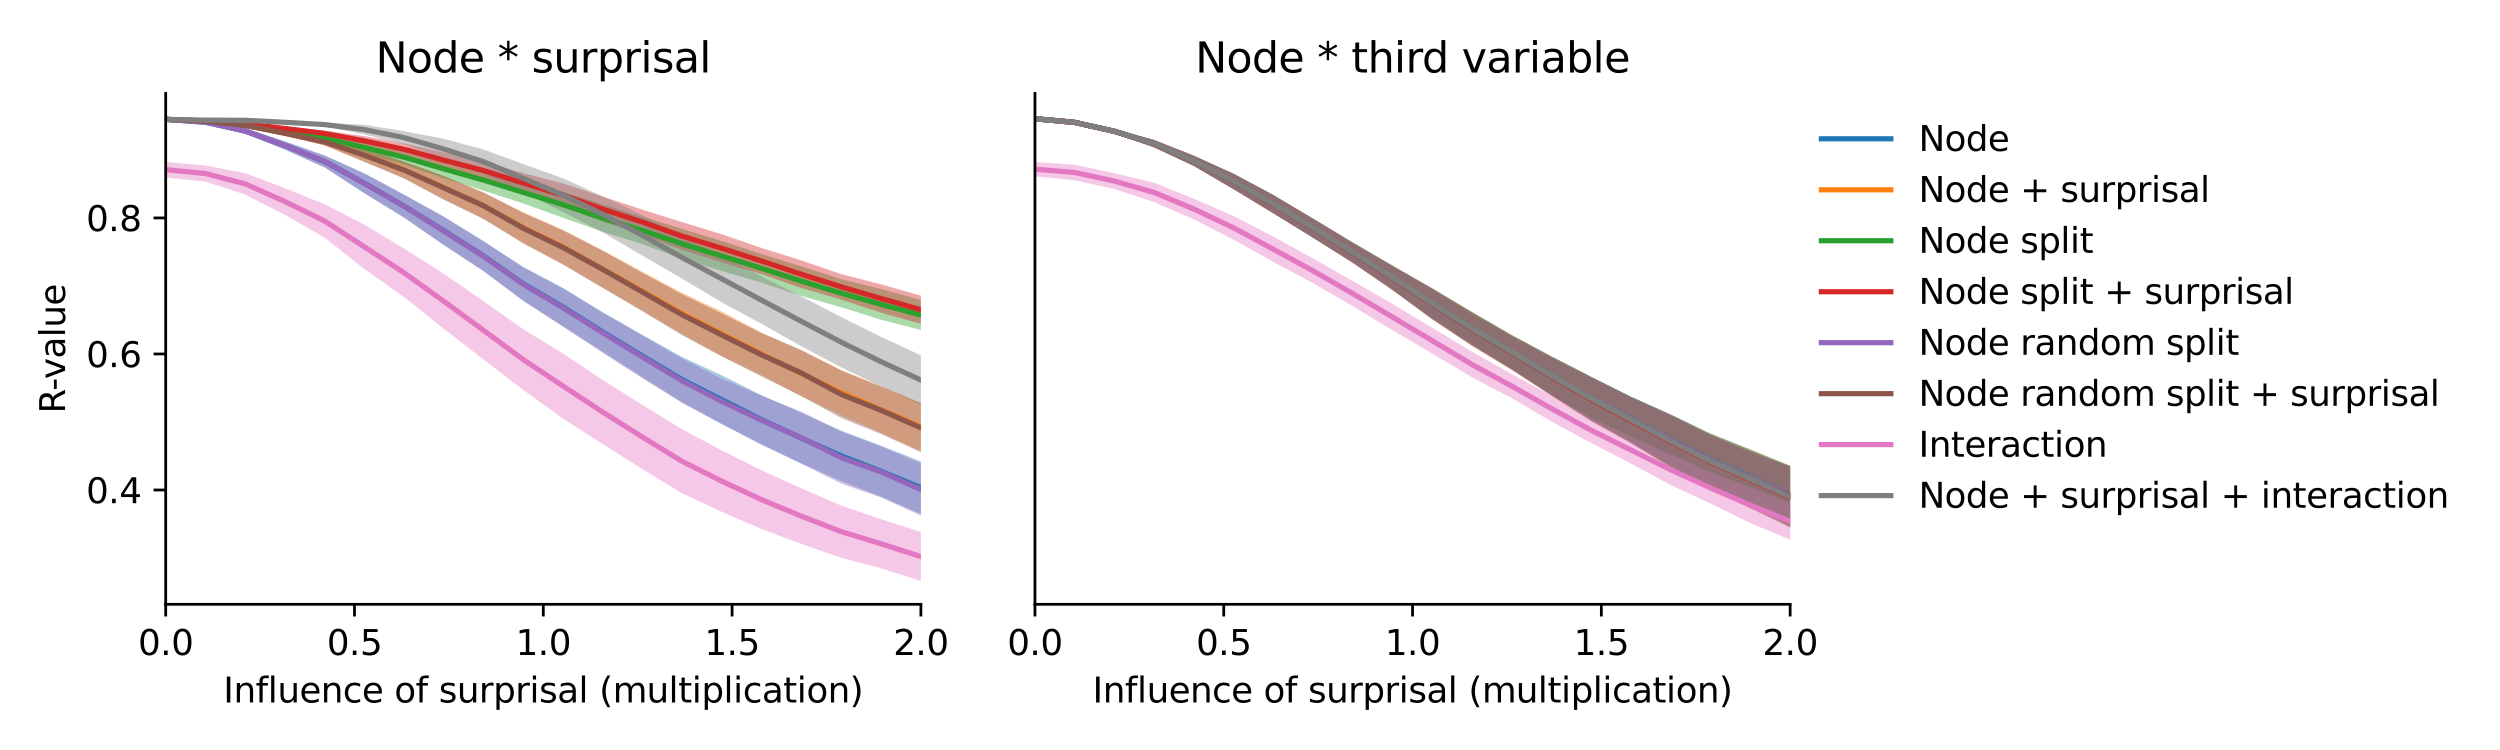 <?xml version="1.0" encoding="utf-8" standalone="no"?>
<!DOCTYPE svg PUBLIC "-//W3C//DTD SVG 1.1//EN"
  "http://www.w3.org/Graphics/SVG/1.1/DTD/svg11.dtd">
<svg xmlns:xlink="http://www.w3.org/1999/xlink" width="720pt" height="216pt" viewBox="0 0 720 216" xmlns="http://www.w3.org/2000/svg" version="1.1">
 <defs>
  <style type="text/css">*{stroke-linejoin: round; stroke-linecap: butt}</style>
 </defs>
 <g id="figure_1">
  <g id="patch_1">
   <path d="M 0 216 
L 720 216 
L 720 0 
L 0 0 
z
" style="fill: #ffffff"/>
  </g>
  <g id="axes_1">
   <g id="patch_2">
    <path d="M 47.72 174.04 
L 265.215 174.04 
L 265.215 26.88 
L 47.72 26.88 
z
" style="fill: #ffffff"/>
   </g>
   <g id="PolyCollection_1">
    <path d="M 47.72 33.71 
L 47.72 34.981 
L 59.167 35.623 
L 70.614 38.52 
L 82.061 43.065 
L 93.508 48.218 
L 104.956 55.653 
L 116.403 62.634 
L 127.85 70.499 
L 139.297 78.042 
L 150.744 86.585 
L 162.191 93.974 
L 173.638 101.343 
L 185.085 108.691 
L 196.532 115.894 
L 207.979 122.183 
L 219.427 127.955 
L 230.874 133.501 
L 242.321 138.597 
L 253.768 143.079 
L 265.215 148.033 
L 265.215 132.893 
L 265.215 132.893 
L 253.768 128.386 
L 242.321 124.045 
L 230.874 118.933 
L 219.427 113.89 
L 207.979 108.16 
L 196.532 102.863 
L 185.085 96.461 
L 173.638 89.95 
L 162.191 82.921 
L 150.744 76.909 
L 139.297 69.481 
L 127.85 62.43 
L 116.403 56.106 
L 104.956 49.921 
L 93.508 44.812 
L 82.061 40.737 
L 70.614 36.928 
L 59.167 34.787 
L 47.72 33.71 
z
" clip-path="url(#p58732f43b2)" style="fill: #1f77b4; fill-opacity: 0.4"/>
   </g>
   <g id="PolyCollection_2">
    <path d="M 47.72 33.733 
L 47.72 34.988 
L 59.167 35.27 
L 70.614 36.728 
L 82.061 39.144 
L 93.508 41.898 
L 104.956 46.586 
L 116.403 51.329 
L 127.85 57.416 
L 139.297 63.048 
L 150.744 69.984 
L 162.191 76.083 
L 173.638 82.846 
L 185.085 89.488 
L 196.532 96.281 
L 207.979 102.621 
L 219.427 108.132 
L 230.874 114.248 
L 242.321 119.692 
L 253.768 124.718 
L 265.215 129.97 
L 265.215 115.941 
L 265.215 115.941 
L 253.768 111.262 
L 242.321 106.511 
L 230.874 100.989 
L 219.427 95.844 
L 207.979 89.739 
L 196.532 84.368 
L 185.085 78.296 
L 173.638 72.116 
L 162.191 66.176 
L 150.744 61.165 
L 139.297 55.442 
L 127.85 50.707 
L 116.403 46.566 
L 104.956 42.761 
L 93.508 39.832 
L 82.061 37.58 
L 70.614 35.485 
L 59.167 34.498 
L 47.72 33.733 
z
" clip-path="url(#p58732f43b2)" style="fill: #ff7f0e; fill-opacity: 0.4"/>
   </g>
   <g id="PolyCollection_3">
    <path d="M 47.72 33.73 
L 47.72 34.998 
L 59.167 35.369 
L 70.614 36.741 
L 82.061 38.748 
L 93.508 40.91 
L 104.956 44.219 
L 116.403 47.411 
L 127.85 51.343 
L 139.297 54.91 
L 150.744 58.614 
L 162.191 62.741 
L 173.638 66.783 
L 185.085 70.326 
L 196.532 74.605 
L 207.979 78.082 
L 219.427 81.445 
L 230.874 85.256 
L 242.321 88.506 
L 253.768 92.104 
L 265.215 95.051 
L 265.215 86.397 
L 265.215 86.397 
L 253.768 83.259 
L 242.321 80.412 
L 230.874 76.744 
L 219.427 73.198 
L 207.979 69.438 
L 196.532 65.961 
L 185.085 62.475 
L 173.638 58.882 
L 162.191 55.191 
L 150.744 52.25 
L 139.297 48.849 
L 127.85 45.981 
L 116.403 43.166 
L 104.956 40.745 
L 93.508 38.77 
L 82.061 37.157 
L 70.614 35.491 
L 59.167 34.63 
L 47.72 33.73 
z
" clip-path="url(#p58732f43b2)" style="fill: #2ca02c; fill-opacity: 0.4"/>
   </g>
   <g id="PolyCollection_4">
    <path d="M 47.72 33.751 
L 47.72 35.01 
L 59.167 35.226 
L 70.614 36.198 
L 82.061 37.68 
L 93.508 39.251 
L 104.956 41.956 
L 116.403 44.744 
L 127.85 48.437 
L 139.297 51.77 
L 150.744 55.576 
L 162.191 59.648 
L 173.638 63.848 
L 185.085 67.596 
L 196.532 72.04 
L 207.979 75.608 
L 219.427 78.988 
L 230.874 82.986 
L 242.321 86.314 
L 253.768 90.063 
L 265.215 93.27 
L 265.215 85.145 
L 265.215 85.145 
L 253.768 81.901 
L 242.321 78.962 
L 230.874 75.045 
L 219.427 71.437 
L 207.979 67.506 
L 196.532 64.022 
L 185.085 60.388 
L 173.638 56.646 
L 162.191 52.823 
L 150.744 49.879 
L 139.297 46.494 
L 127.85 43.847 
L 116.403 41.286 
L 104.956 39.222 
L 93.508 37.62 
L 82.061 36.366 
L 70.614 35.089 
L 59.167 34.504 
L 47.72 33.751 
z
" clip-path="url(#p58732f43b2)" style="fill: #d62728; fill-opacity: 0.4"/>
   </g>
   <g id="PolyCollection_5">
    <path d="M 47.72 33.734 
L 47.72 34.984 
L 59.167 35.643 
L 70.614 38.523 
L 82.061 43.095 
L 93.508 48.24 
L 104.956 55.66 
L 116.403 62.727 
L 127.85 70.669 
L 139.297 78.163 
L 150.744 86.733 
L 162.191 94.148 
L 173.638 101.657 
L 185.085 109.027 
L 196.532 116.131 
L 207.979 122.187 
L 219.427 128.202 
L 230.874 133.625 
L 242.321 139.302 
L 253.768 143.285 
L 265.215 148.53 
L 265.215 133.443 
L 265.215 133.443 
L 253.768 128.602 
L 242.321 124.36 
L 230.874 118.602 
L 219.427 113.994 
L 207.979 109.111 
L 196.532 103.343 
L 185.085 96.725 
L 173.638 90.098 
L 162.191 83.199 
L 150.744 77.077 
L 139.297 69.541 
L 127.85 62.455 
L 116.403 56.073 
L 104.956 49.986 
L 93.508 44.785 
L 82.061 40.727 
L 70.614 36.946 
L 59.167 34.807 
L 47.72 33.734 
z
" clip-path="url(#p58732f43b2)" style="fill: #9467bd; fill-opacity: 0.4"/>
   </g>
   <g id="PolyCollection_6">
    <path d="M 47.72 33.758 
L 47.72 34.992 
L 59.167 35.291 
L 70.614 36.737 
L 82.061 39.165 
L 93.508 41.898 
L 104.956 46.633 
L 116.403 51.423 
L 127.85 57.536 
L 139.297 63.112 
L 150.744 70.164 
L 162.191 76.252 
L 173.638 82.981 
L 185.085 89.711 
L 196.532 96.612 
L 207.979 102.724 
L 219.427 108.495 
L 230.874 114.103 
L 242.321 120.444 
L 253.768 125.011 
L 265.215 130.242 
L 265.215 116.182 
L 265.215 116.182 
L 253.768 111.374 
L 242.321 106.783 
L 230.874 100.843 
L 219.427 95.982 
L 207.979 90.344 
L 196.532 84.805 
L 185.085 78.637 
L 173.638 72.26 
L 162.191 66.398 
L 150.744 61.344 
L 139.297 55.473 
L 127.85 50.695 
L 116.403 46.56 
L 104.956 42.807 
L 93.508 39.846 
L 82.061 37.59 
L 70.614 35.503 
L 59.167 34.516 
L 47.72 33.758 
z
" clip-path="url(#p58732f43b2)" style="fill: #8c564b; fill-opacity: 0.4"/>
   </g>
   <g id="PolyCollection_7">
    <path d="M 47.72 46.617 
L 47.72 51.127 
L 59.167 52.305 
L 70.614 56.057 
L 82.061 61.895 
L 93.508 68.476 
L 104.956 77.48 
L 116.403 85.572 
L 127.85 94.721 
L 139.297 103.587 
L 150.744 112.33 
L 162.191 120.591 
L 173.638 127.925 
L 185.085 135.168 
L 196.532 142.154 
L 207.979 147.459 
L 219.427 152.409 
L 230.874 156.705 
L 242.321 160.648 
L 253.768 163.687 
L 265.215 167.351 
L 265.215 153.231 
L 265.215 153.231 
L 253.768 149.554 
L 242.321 145.621 
L 230.874 140.675 
L 219.427 135.508 
L 207.979 129.794 
L 196.532 123.67 
L 185.085 116.666 
L 173.638 109.485 
L 162.191 101.834 
L 150.744 94.862 
L 139.297 86.764 
L 127.85 78.877 
L 116.403 71.614 
L 104.956 64.727 
L 93.508 58.856 
L 82.061 54.191 
L 70.614 49.879 
L 59.167 47.669 
L 47.72 46.617 
z
" clip-path="url(#p58732f43b2)" style="fill: #e377c2; fill-opacity: 0.4"/>
   </g>
   <g id="PolyCollection_8">
    <path d="M 47.72 33.746 
L 47.72 35.001 
L 59.167 34.925 
L 70.614 35.094 
L 82.061 35.638 
L 93.508 36.464 
L 104.956 38.723 
L 116.403 41.513 
L 127.85 45.912 
L 139.297 50.096 
L 150.744 55.496 
L 162.191 61.068 
L 173.638 66.937 
L 185.085 73.663 
L 196.532 80.317 
L 207.979 87.135 
L 219.427 93.331 
L 230.874 99.776 
L 242.321 105.811 
L 253.768 111.371 
L 265.215 116.59 
L 265.215 102.341 
L 265.215 102.341 
L 253.768 97.015 
L 242.321 91.353 
L 230.874 85.41 
L 219.427 79.696 
L 207.979 73.596 
L 196.532 68.157 
L 185.085 61.973 
L 173.638 56.591 
L 162.191 51.367 
L 150.744 47.27 
L 139.297 43.078 
L 127.85 39.97 
L 116.403 37.796 
L 104.956 35.96 
L 93.508 35.303 
L 82.061 34.806 
L 70.614 34.201 
L 59.167 34.257 
L 47.72 33.746 
z
" clip-path="url(#p58732f43b2)" style="fill: #7f7f7f; fill-opacity: 0.4"/>
   </g>
   <g id="matplotlib.axis_1">
    <g id="xtick_1">
     <g id="line2d_1">
      <defs>
       <path id="mcaa517bdec" d="M 0 0 
L 0 3.5 
" style="stroke: #000000; stroke-width: 0.8"/>
      </defs>
      <g>
       <use xlink:href="#mcaa517bdec" x="47.72" y="174.04" style="stroke: #000000; stroke-width: 0.8"/>
      </g>
     </g>
     <g id="text_1">
      <!-- 0.0 -->
      <g transform="translate(39.768 188.638)scale(0.1 -0.1)">
       <defs>
        <path id="DejaVuSans-30" d="M 2034 4250 
Q 1547 4250 1301 3770 
Q 1056 3291 1056 2328 
Q 1056 1369 1301 889 
Q 1547 409 2034 409 
Q 2525 409 2770 889 
Q 3016 1369 3016 2328 
Q 3016 3291 2770 3770 
Q 2525 4250 2034 4250 
z
M 2034 4750 
Q 2819 4750 3233 4129 
Q 3647 3509 3647 2328 
Q 3647 1150 3233 529 
Q 2819 -91 2034 -91 
Q 1250 -91 836 529 
Q 422 1150 422 2328 
Q 422 3509 836 4129 
Q 1250 4750 2034 4750 
z
" transform="scale(0.016)"/>
        <path id="DejaVuSans-2e" d="M 684 794 
L 1344 794 
L 1344 0 
L 684 0 
L 684 794 
z
" transform="scale(0.016)"/>
       </defs>
       <use xlink:href="#DejaVuSans-30"/>
       <use xlink:href="#DejaVuSans-2e" x="63.623"/>
       <use xlink:href="#DejaVuSans-30" x="95.41"/>
      </g>
     </g>
    </g>
    <g id="xtick_2">
     <g id="line2d_2">
      <g>
       <use xlink:href="#mcaa517bdec" x="102.094" y="174.04" style="stroke: #000000; stroke-width: 0.8"/>
      </g>
     </g>
     <g id="text_2">
      <!-- 0.5 -->
      <g transform="translate(94.142 188.638)scale(0.1 -0.1)">
       <defs>
        <path id="DejaVuSans-35" d="M 691 4666 
L 3169 4666 
L 3169 4134 
L 1269 4134 
L 1269 2991 
Q 1406 3038 1543 3061 
Q 1681 3084 1819 3084 
Q 2600 3084 3056 2656 
Q 3513 2228 3513 1497 
Q 3513 744 3044 326 
Q 2575 -91 1722 -91 
Q 1428 -91 1123 -41 
Q 819 9 494 109 
L 494 744 
Q 775 591 1075 516 
Q 1375 441 1709 441 
Q 2250 441 2565 725 
Q 2881 1009 2881 1497 
Q 2881 1984 2565 2268 
Q 2250 2553 1709 2553 
Q 1456 2553 1204 2497 
Q 953 2441 691 2322 
L 691 4666 
z
" transform="scale(0.016)"/>
       </defs>
       <use xlink:href="#DejaVuSans-30"/>
       <use xlink:href="#DejaVuSans-2e" x="63.623"/>
       <use xlink:href="#DejaVuSans-35" x="95.41"/>
      </g>
     </g>
    </g>
    <g id="xtick_3">
     <g id="line2d_3">
      <g>
       <use xlink:href="#mcaa517bdec" x="156.468" y="174.04" style="stroke: #000000; stroke-width: 0.8"/>
      </g>
     </g>
     <g id="text_3">
      <!-- 1.0 -->
      <g transform="translate(148.516 188.638)scale(0.1 -0.1)">
       <defs>
        <path id="DejaVuSans-31" d="M 794 531 
L 1825 531 
L 1825 4091 
L 703 3866 
L 703 4441 
L 1819 4666 
L 2450 4666 
L 2450 531 
L 3481 531 
L 3481 0 
L 794 0 
L 794 531 
z
" transform="scale(0.016)"/>
       </defs>
       <use xlink:href="#DejaVuSans-31"/>
       <use xlink:href="#DejaVuSans-2e" x="63.623"/>
       <use xlink:href="#DejaVuSans-30" x="95.41"/>
      </g>
     </g>
    </g>
    <g id="xtick_4">
     <g id="line2d_4">
      <g>
       <use xlink:href="#mcaa517bdec" x="210.841" y="174.04" style="stroke: #000000; stroke-width: 0.8"/>
      </g>
     </g>
     <g id="text_4">
      <!-- 1.5 -->
      <g transform="translate(202.89 188.638)scale(0.1 -0.1)">
       <use xlink:href="#DejaVuSans-31"/>
       <use xlink:href="#DejaVuSans-2e" x="63.623"/>
       <use xlink:href="#DejaVuSans-35" x="95.41"/>
      </g>
     </g>
    </g>
    <g id="xtick_5">
     <g id="line2d_5">
      <g>
       <use xlink:href="#mcaa517bdec" x="265.215" y="174.04" style="stroke: #000000; stroke-width: 0.8"/>
      </g>
     </g>
     <g id="text_5">
      <!-- 2.0 -->
      <g transform="translate(257.263 188.638)scale(0.1 -0.1)">
       <defs>
        <path id="DejaVuSans-32" d="M 1228 531 
L 3431 531 
L 3431 0 
L 469 0 
L 469 531 
Q 828 903 1448 1529 
Q 2069 2156 2228 2338 
Q 2531 2678 2651 2914 
Q 2772 3150 2772 3378 
Q 2772 3750 2511 3984 
Q 2250 4219 1831 4219 
Q 1534 4219 1204 4116 
Q 875 4013 500 3803 
L 500 4441 
Q 881 4594 1212 4672 
Q 1544 4750 1819 4750 
Q 2544 4750 2975 4387 
Q 3406 4025 3406 3419 
Q 3406 3131 3298 2873 
Q 3191 2616 2906 2266 
Q 2828 2175 2409 1742 
Q 1991 1309 1228 531 
z
" transform="scale(0.016)"/>
       </defs>
       <use xlink:href="#DejaVuSans-32"/>
       <use xlink:href="#DejaVuSans-2e" x="63.623"/>
       <use xlink:href="#DejaVuSans-30" x="95.41"/>
      </g>
     </g>
    </g>
    <g id="text_6">
     <!-- Influence of surprisal (multiplication) -->
     <g transform="translate(64.321 202.317)scale(0.1 -0.1)">
      <defs>
       <path id="DejaVuSans-49" d="M 628 4666 
L 1259 4666 
L 1259 0 
L 628 0 
L 628 4666 
z
" transform="scale(0.016)"/>
       <path id="DejaVuSans-6e" d="M 3513 2113 
L 3513 0 
L 2938 0 
L 2938 2094 
Q 2938 2591 2744 2837 
Q 2550 3084 2163 3084 
Q 1697 3084 1428 2787 
Q 1159 2491 1159 1978 
L 1159 0 
L 581 0 
L 581 3500 
L 1159 3500 
L 1159 2956 
Q 1366 3272 1645 3428 
Q 1925 3584 2291 3584 
Q 2894 3584 3203 3211 
Q 3513 2838 3513 2113 
z
" transform="scale(0.016)"/>
       <path id="DejaVuSans-66" d="M 2375 4863 
L 2375 4384 
L 1825 4384 
Q 1516 4384 1395 4259 
Q 1275 4134 1275 3809 
L 1275 3500 
L 2222 3500 
L 2222 3053 
L 1275 3053 
L 1275 0 
L 697 0 
L 697 3053 
L 147 3053 
L 147 3500 
L 697 3500 
L 697 3744 
Q 697 4328 969 4595 
Q 1241 4863 1831 4863 
L 2375 4863 
z
" transform="scale(0.016)"/>
       <path id="DejaVuSans-6c" d="M 603 4863 
L 1178 4863 
L 1178 0 
L 603 0 
L 603 4863 
z
" transform="scale(0.016)"/>
       <path id="DejaVuSans-75" d="M 544 1381 
L 544 3500 
L 1119 3500 
L 1119 1403 
Q 1119 906 1312 657 
Q 1506 409 1894 409 
Q 2359 409 2629 706 
Q 2900 1003 2900 1516 
L 2900 3500 
L 3475 3500 
L 3475 0 
L 2900 0 
L 2900 538 
Q 2691 219 2414 64 
Q 2138 -91 1772 -91 
Q 1169 -91 856 284 
Q 544 659 544 1381 
z
M 1991 3584 
L 1991 3584 
z
" transform="scale(0.016)"/>
       <path id="DejaVuSans-65" d="M 3597 1894 
L 3597 1613 
L 953 1613 
Q 991 1019 1311 708 
Q 1631 397 2203 397 
Q 2534 397 2845 478 
Q 3156 559 3463 722 
L 3463 178 
Q 3153 47 2828 -22 
Q 2503 -91 2169 -91 
Q 1331 -91 842 396 
Q 353 884 353 1716 
Q 353 2575 817 3079 
Q 1281 3584 2069 3584 
Q 2775 3584 3186 3129 
Q 3597 2675 3597 1894 
z
M 3022 2063 
Q 3016 2534 2758 2815 
Q 2500 3097 2075 3097 
Q 1594 3097 1305 2825 
Q 1016 2553 972 2059 
L 3022 2063 
z
" transform="scale(0.016)"/>
       <path id="DejaVuSans-63" d="M 3122 3366 
L 3122 2828 
Q 2878 2963 2633 3030 
Q 2388 3097 2138 3097 
Q 1578 3097 1268 2742 
Q 959 2388 959 1747 
Q 959 1106 1268 751 
Q 1578 397 2138 397 
Q 2388 397 2633 464 
Q 2878 531 3122 666 
L 3122 134 
Q 2881 22 2623 -34 
Q 2366 -91 2075 -91 
Q 1284 -91 818 406 
Q 353 903 353 1747 
Q 353 2603 823 3093 
Q 1294 3584 2113 3584 
Q 2378 3584 2631 3529 
Q 2884 3475 3122 3366 
z
" transform="scale(0.016)"/>
       <path id="DejaVuSans-20" transform="scale(0.016)"/>
       <path id="DejaVuSans-6f" d="M 1959 3097 
Q 1497 3097 1228 2736 
Q 959 2375 959 1747 
Q 959 1119 1226 758 
Q 1494 397 1959 397 
Q 2419 397 2687 759 
Q 2956 1122 2956 1747 
Q 2956 2369 2687 2733 
Q 2419 3097 1959 3097 
z
M 1959 3584 
Q 2709 3584 3137 3096 
Q 3566 2609 3566 1747 
Q 3566 888 3137 398 
Q 2709 -91 1959 -91 
Q 1206 -91 779 398 
Q 353 888 353 1747 
Q 353 2609 779 3096 
Q 1206 3584 1959 3584 
z
" transform="scale(0.016)"/>
       <path id="DejaVuSans-73" d="M 2834 3397 
L 2834 2853 
Q 2591 2978 2328 3040 
Q 2066 3103 1784 3103 
Q 1356 3103 1142 2972 
Q 928 2841 928 2578 
Q 928 2378 1081 2264 
Q 1234 2150 1697 2047 
L 1894 2003 
Q 2506 1872 2764 1633 
Q 3022 1394 3022 966 
Q 3022 478 2636 193 
Q 2250 -91 1575 -91 
Q 1294 -91 989 -36 
Q 684 19 347 128 
L 347 722 
Q 666 556 975 473 
Q 1284 391 1588 391 
Q 1994 391 2212 530 
Q 2431 669 2431 922 
Q 2431 1156 2273 1281 
Q 2116 1406 1581 1522 
L 1381 1569 
Q 847 1681 609 1914 
Q 372 2147 372 2553 
Q 372 3047 722 3315 
Q 1072 3584 1716 3584 
Q 2034 3584 2315 3537 
Q 2597 3491 2834 3397 
z
" transform="scale(0.016)"/>
       <path id="DejaVuSans-72" d="M 2631 2963 
Q 2534 3019 2420 3045 
Q 2306 3072 2169 3072 
Q 1681 3072 1420 2755 
Q 1159 2438 1159 1844 
L 1159 0 
L 581 0 
L 581 3500 
L 1159 3500 
L 1159 2956 
Q 1341 3275 1631 3429 
Q 1922 3584 2338 3584 
Q 2397 3584 2469 3576 
Q 2541 3569 2628 3553 
L 2631 2963 
z
" transform="scale(0.016)"/>
       <path id="DejaVuSans-70" d="M 1159 525 
L 1159 -1331 
L 581 -1331 
L 581 3500 
L 1159 3500 
L 1159 2969 
Q 1341 3281 1617 3432 
Q 1894 3584 2278 3584 
Q 2916 3584 3314 3078 
Q 3713 2572 3713 1747 
Q 3713 922 3314 415 
Q 2916 -91 2278 -91 
Q 1894 -91 1617 61 
Q 1341 213 1159 525 
z
M 3116 1747 
Q 3116 2381 2855 2742 
Q 2594 3103 2138 3103 
Q 1681 3103 1420 2742 
Q 1159 2381 1159 1747 
Q 1159 1113 1420 752 
Q 1681 391 2138 391 
Q 2594 391 2855 752 
Q 3116 1113 3116 1747 
z
" transform="scale(0.016)"/>
       <path id="DejaVuSans-69" d="M 603 3500 
L 1178 3500 
L 1178 0 
L 603 0 
L 603 3500 
z
M 603 4863 
L 1178 4863 
L 1178 4134 
L 603 4134 
L 603 4863 
z
" transform="scale(0.016)"/>
       <path id="DejaVuSans-61" d="M 2194 1759 
Q 1497 1759 1228 1600 
Q 959 1441 959 1056 
Q 959 750 1161 570 
Q 1363 391 1709 391 
Q 2188 391 2477 730 
Q 2766 1069 2766 1631 
L 2766 1759 
L 2194 1759 
z
M 3341 1997 
L 3341 0 
L 2766 0 
L 2766 531 
Q 2569 213 2275 61 
Q 1981 -91 1556 -91 
Q 1019 -91 701 211 
Q 384 513 384 1019 
Q 384 1609 779 1909 
Q 1175 2209 1959 2209 
L 2766 2209 
L 2766 2266 
Q 2766 2663 2505 2880 
Q 2244 3097 1772 3097 
Q 1472 3097 1187 3025 
Q 903 2953 641 2809 
L 641 3341 
Q 956 3463 1253 3523 
Q 1550 3584 1831 3584 
Q 2591 3584 2966 3190 
Q 3341 2797 3341 1997 
z
" transform="scale(0.016)"/>
       <path id="DejaVuSans-28" d="M 1984 4856 
Q 1566 4138 1362 3434 
Q 1159 2731 1159 2009 
Q 1159 1288 1364 580 
Q 1569 -128 1984 -844 
L 1484 -844 
Q 1016 -109 783 600 
Q 550 1309 550 2009 
Q 550 2706 781 3412 
Q 1013 4119 1484 4856 
L 1984 4856 
z
" transform="scale(0.016)"/>
       <path id="DejaVuSans-6d" d="M 3328 2828 
Q 3544 3216 3844 3400 
Q 4144 3584 4550 3584 
Q 5097 3584 5394 3201 
Q 5691 2819 5691 2113 
L 5691 0 
L 5113 0 
L 5113 2094 
Q 5113 2597 4934 2840 
Q 4756 3084 4391 3084 
Q 3944 3084 3684 2787 
Q 3425 2491 3425 1978 
L 3425 0 
L 2847 0 
L 2847 2094 
Q 2847 2600 2669 2842 
Q 2491 3084 2119 3084 
Q 1678 3084 1418 2786 
Q 1159 2488 1159 1978 
L 1159 0 
L 581 0 
L 581 3500 
L 1159 3500 
L 1159 2956 
Q 1356 3278 1631 3431 
Q 1906 3584 2284 3584 
Q 2666 3584 2933 3390 
Q 3200 3197 3328 2828 
z
" transform="scale(0.016)"/>
       <path id="DejaVuSans-74" d="M 1172 4494 
L 1172 3500 
L 2356 3500 
L 2356 3053 
L 1172 3053 
L 1172 1153 
Q 1172 725 1289 603 
Q 1406 481 1766 481 
L 2356 481 
L 2356 0 
L 1766 0 
Q 1100 0 847 248 
Q 594 497 594 1153 
L 594 3053 
L 172 3053 
L 172 3500 
L 594 3500 
L 594 4494 
L 1172 4494 
z
" transform="scale(0.016)"/>
       <path id="DejaVuSans-29" d="M 513 4856 
L 1013 4856 
Q 1481 4119 1714 3412 
Q 1947 2706 1947 2009 
Q 1947 1309 1714 600 
Q 1481 -109 1013 -844 
L 513 -844 
Q 928 -128 1133 580 
Q 1338 1288 1338 2009 
Q 1338 2731 1133 3434 
Q 928 4138 513 4856 
z
" transform="scale(0.016)"/>
      </defs>
      <use xlink:href="#DejaVuSans-49"/>
      <use xlink:href="#DejaVuSans-6e" x="29.492"/>
      <use xlink:href="#DejaVuSans-66" x="92.871"/>
      <use xlink:href="#DejaVuSans-6c" x="128.076"/>
      <use xlink:href="#DejaVuSans-75" x="155.859"/>
      <use xlink:href="#DejaVuSans-65" x="219.238"/>
      <use xlink:href="#DejaVuSans-6e" x="280.762"/>
      <use xlink:href="#DejaVuSans-63" x="344.141"/>
      <use xlink:href="#DejaVuSans-65" x="399.121"/>
      <use xlink:href="#DejaVuSans-20" x="460.645"/>
      <use xlink:href="#DejaVuSans-6f" x="492.432"/>
      <use xlink:href="#DejaVuSans-66" x="553.613"/>
      <use xlink:href="#DejaVuSans-20" x="588.818"/>
      <use xlink:href="#DejaVuSans-73" x="620.605"/>
      <use xlink:href="#DejaVuSans-75" x="672.705"/>
      <use xlink:href="#DejaVuSans-72" x="736.084"/>
      <use xlink:href="#DejaVuSans-70" x="777.197"/>
      <use xlink:href="#DejaVuSans-72" x="840.674"/>
      <use xlink:href="#DejaVuSans-69" x="881.787"/>
      <use xlink:href="#DejaVuSans-73" x="909.57"/>
      <use xlink:href="#DejaVuSans-61" x="961.67"/>
      <use xlink:href="#DejaVuSans-6c" x="1022.949"/>
      <use xlink:href="#DejaVuSans-20" x="1050.732"/>
      <use xlink:href="#DejaVuSans-28" x="1082.52"/>
      <use xlink:href="#DejaVuSans-6d" x="1121.533"/>
      <use xlink:href="#DejaVuSans-75" x="1218.945"/>
      <use xlink:href="#DejaVuSans-6c" x="1282.324"/>
      <use xlink:href="#DejaVuSans-74" x="1310.107"/>
      <use xlink:href="#DejaVuSans-69" x="1349.316"/>
      <use xlink:href="#DejaVuSans-70" x="1377.1"/>
      <use xlink:href="#DejaVuSans-6c" x="1440.576"/>
      <use xlink:href="#DejaVuSans-69" x="1468.359"/>
      <use xlink:href="#DejaVuSans-63" x="1496.143"/>
      <use xlink:href="#DejaVuSans-61" x="1551.123"/>
      <use xlink:href="#DejaVuSans-74" x="1612.402"/>
      <use xlink:href="#DejaVuSans-69" x="1651.611"/>
      <use xlink:href="#DejaVuSans-6f" x="1679.395"/>
      <use xlink:href="#DejaVuSans-6e" x="1740.576"/>
      <use xlink:href="#DejaVuSans-29" x="1803.955"/>
     </g>
    </g>
   </g>
   <g id="matplotlib.axis_2">
    <g id="ytick_1">
     <g id="line2d_6">
      <defs>
       <path id="m99dc5e1be7" d="M 0 0 
L -3.5 0 
" style="stroke: #000000; stroke-width: 0.8"/>
      </defs>
      <g>
       <use xlink:href="#m99dc5e1be7" x="47.72" y="141.124" style="stroke: #000000; stroke-width: 0.8"/>
      </g>
     </g>
     <g id="text_7">
      <!-- 0.4 -->
      <g transform="translate(24.817 144.924)scale(0.1 -0.1)">
       <defs>
        <path id="DejaVuSans-34" d="M 2419 4116 
L 825 1625 
L 2419 1625 
L 2419 4116 
z
M 2253 4666 
L 3047 4666 
L 3047 1625 
L 3713 1625 
L 3713 1100 
L 3047 1100 
L 3047 0 
L 2419 0 
L 2419 1100 
L 313 1100 
L 313 1709 
L 2253 4666 
z
" transform="scale(0.016)"/>
       </defs>
       <use xlink:href="#DejaVuSans-30"/>
       <use xlink:href="#DejaVuSans-2e" x="63.623"/>
       <use xlink:href="#DejaVuSans-34" x="95.41"/>
      </g>
     </g>
    </g>
    <g id="ytick_2">
     <g id="line2d_7">
      <g>
       <use xlink:href="#m99dc5e1be7" x="47.72" y="101.941" style="stroke: #000000; stroke-width: 0.8"/>
      </g>
     </g>
     <g id="text_8">
      <!-- 0.6 -->
      <g transform="translate(24.817 105.74)scale(0.1 -0.1)">
       <defs>
        <path id="DejaVuSans-36" d="M 2113 2584 
Q 1688 2584 1439 2293 
Q 1191 2003 1191 1497 
Q 1191 994 1439 701 
Q 1688 409 2113 409 
Q 2538 409 2786 701 
Q 3034 994 3034 1497 
Q 3034 2003 2786 2293 
Q 2538 2584 2113 2584 
z
M 3366 4563 
L 3366 3988 
Q 3128 4100 2886 4159 
Q 2644 4219 2406 4219 
Q 1781 4219 1451 3797 
Q 1122 3375 1075 2522 
Q 1259 2794 1537 2939 
Q 1816 3084 2150 3084 
Q 2853 3084 3261 2657 
Q 3669 2231 3669 1497 
Q 3669 778 3244 343 
Q 2819 -91 2113 -91 
Q 1303 -91 875 529 
Q 447 1150 447 2328 
Q 447 3434 972 4092 
Q 1497 4750 2381 4750 
Q 2619 4750 2861 4703 
Q 3103 4656 3366 4563 
z
" transform="scale(0.016)"/>
       </defs>
       <use xlink:href="#DejaVuSans-30"/>
       <use xlink:href="#DejaVuSans-2e" x="63.623"/>
       <use xlink:href="#DejaVuSans-36" x="95.41"/>
      </g>
     </g>
    </g>
    <g id="ytick_3">
     <g id="line2d_8">
      <g>
       <use xlink:href="#m99dc5e1be7" x="47.72" y="62.758" style="stroke: #000000; stroke-width: 0.8"/>
      </g>
     </g>
     <g id="text_9">
      <!-- 0.8 -->
      <g transform="translate(24.817 66.557)scale(0.1 -0.1)">
       <defs>
        <path id="DejaVuSans-38" d="M 2034 2216 
Q 1584 2216 1326 1975 
Q 1069 1734 1069 1313 
Q 1069 891 1326 650 
Q 1584 409 2034 409 
Q 2484 409 2743 651 
Q 3003 894 3003 1313 
Q 3003 1734 2745 1975 
Q 2488 2216 2034 2216 
z
M 1403 2484 
Q 997 2584 770 2862 
Q 544 3141 544 3541 
Q 544 4100 942 4425 
Q 1341 4750 2034 4750 
Q 2731 4750 3128 4425 
Q 3525 4100 3525 3541 
Q 3525 3141 3298 2862 
Q 3072 2584 2669 2484 
Q 3125 2378 3379 2068 
Q 3634 1759 3634 1313 
Q 3634 634 3220 271 
Q 2806 -91 2034 -91 
Q 1263 -91 848 271 
Q 434 634 434 1313 
Q 434 1759 690 2068 
Q 947 2378 1403 2484 
z
M 1172 3481 
Q 1172 3119 1398 2916 
Q 1625 2713 2034 2713 
Q 2441 2713 2670 2916 
Q 2900 3119 2900 3481 
Q 2900 3844 2670 4047 
Q 2441 4250 2034 4250 
Q 1625 4250 1398 4047 
Q 1172 3844 1172 3481 
z
" transform="scale(0.016)"/>
       </defs>
       <use xlink:href="#DejaVuSans-30"/>
       <use xlink:href="#DejaVuSans-2e" x="63.623"/>
       <use xlink:href="#DejaVuSans-38" x="95.41"/>
      </g>
     </g>
    </g>
    <g id="text_10">
     <!-- R-value -->
     <g transform="translate(18.737 119.065)rotate(-90)scale(0.1 -0.1)">
      <defs>
       <path id="DejaVuSans-52" d="M 2841 2188 
Q 3044 2119 3236 1894 
Q 3428 1669 3622 1275 
L 4263 0 
L 3584 0 
L 2988 1197 
Q 2756 1666 2539 1819 
Q 2322 1972 1947 1972 
L 1259 1972 
L 1259 0 
L 628 0 
L 628 4666 
L 2053 4666 
Q 2853 4666 3247 4331 
Q 3641 3997 3641 3322 
Q 3641 2881 3436 2590 
Q 3231 2300 2841 2188 
z
M 1259 4147 
L 1259 2491 
L 2053 2491 
Q 2509 2491 2742 2702 
Q 2975 2913 2975 3322 
Q 2975 3731 2742 3939 
Q 2509 4147 2053 4147 
L 1259 4147 
z
" transform="scale(0.016)"/>
       <path id="DejaVuSans-2d" d="M 313 2009 
L 1997 2009 
L 1997 1497 
L 313 1497 
L 313 2009 
z
" transform="scale(0.016)"/>
       <path id="DejaVuSans-76" d="M 191 3500 
L 800 3500 
L 1894 563 
L 2988 3500 
L 3597 3500 
L 2284 0 
L 1503 0 
L 191 3500 
z
" transform="scale(0.016)"/>
      </defs>
      <use xlink:href="#DejaVuSans-52"/>
      <use xlink:href="#DejaVuSans-2d" x="65.482"/>
      <use xlink:href="#DejaVuSans-76" x="98.941"/>
      <use xlink:href="#DejaVuSans-61" x="158.121"/>
      <use xlink:href="#DejaVuSans-6c" x="219.4"/>
      <use xlink:href="#DejaVuSans-75" x="247.184"/>
      <use xlink:href="#DejaVuSans-65" x="310.562"/>
     </g>
    </g>
   </g>
   <g id="line2d_9">
    <path d="M 47.72 34.345 
L 59.167 35.205 
L 70.614 37.724 
L 82.061 41.901 
L 93.508 46.515 
L 104.956 52.787 
L 116.403 59.37 
L 127.85 66.465 
L 139.297 73.761 
L 150.744 81.747 
L 162.191 88.448 
L 173.638 95.646 
L 185.085 102.576 
L 196.532 109.379 
L 207.979 115.172 
L 219.427 120.923 
L 230.874 126.217 
L 242.321 131.321 
L 253.768 135.733 
L 265.215 140.463 
" clip-path="url(#p58732f43b2)" style="fill: none; stroke: #1f77b4; stroke-width: 1.5; stroke-linecap: square"/>
   </g>
   <g id="line2d_10">
    <path d="M 47.72 34.36 
L 59.167 34.884 
L 70.614 36.106 
L 82.061 38.362 
L 93.508 40.865 
L 104.956 44.673 
L 116.403 48.947 
L 127.85 54.062 
L 139.297 59.245 
L 150.744 65.574 
L 162.191 71.129 
L 173.638 77.481 
L 185.085 83.892 
L 196.532 90.325 
L 207.979 96.18 
L 219.427 101.988 
L 230.874 107.619 
L 242.321 113.101 
L 253.768 117.99 
L 265.215 122.956 
" clip-path="url(#p58732f43b2)" style="fill: none; stroke: #ff7f0e; stroke-width: 1.5; stroke-linecap: square"/>
   </g>
   <g id="line2d_11">
    <path d="M 47.72 34.364 
L 59.167 34.999 
L 70.614 36.116 
L 82.061 37.953 
L 93.508 39.84 
L 104.956 42.482 
L 116.403 45.289 
L 127.85 48.662 
L 139.297 51.879 
L 150.744 55.432 
L 162.191 58.966 
L 173.638 62.833 
L 185.085 66.401 
L 196.532 70.283 
L 207.979 73.76 
L 219.427 77.322 
L 230.874 81 
L 242.321 84.459 
L 253.768 87.682 
L 265.215 90.724 
" clip-path="url(#p58732f43b2)" style="fill: none; stroke: #2ca02c; stroke-width: 1.5; stroke-linecap: square"/>
   </g>
   <g id="line2d_12">
    <path d="M 47.72 34.381 
L 59.167 34.865 
L 70.614 35.644 
L 82.061 37.023 
L 93.508 38.436 
L 104.956 40.589 
L 116.403 43.015 
L 127.85 46.142 
L 139.297 49.132 
L 150.744 52.727 
L 162.191 56.236 
L 173.638 60.247 
L 185.085 63.992 
L 196.532 68.031 
L 207.979 71.557 
L 219.427 75.213 
L 230.874 79.015 
L 242.321 82.638 
L 253.768 85.982 
L 265.215 89.207 
" clip-path="url(#p58732f43b2)" style="fill: none; stroke: #d62728; stroke-width: 1.5; stroke-linecap: square"/>
   </g>
   <g id="line2d_13">
    <path d="M 47.72 34.359 
L 59.167 35.225 
L 70.614 37.735 
L 82.061 41.911 
L 93.508 46.513 
L 104.956 52.823 
L 116.403 59.4 
L 127.85 66.562 
L 139.297 73.852 
L 150.744 81.905 
L 162.191 88.674 
L 173.638 95.878 
L 185.085 102.876 
L 196.532 109.737 
L 207.979 115.649 
L 219.427 121.098 
L 230.874 126.113 
L 242.321 131.831 
L 253.768 135.943 
L 265.215 140.986 
" clip-path="url(#p58732f43b2)" style="fill: none; stroke: #9467bd; stroke-width: 1.5; stroke-linecap: square"/>
   </g>
   <g id="line2d_14">
    <path d="M 47.72 34.375 
L 59.167 34.903 
L 70.614 36.12 
L 82.061 38.377 
L 93.508 40.872 
L 104.956 44.72 
L 116.403 48.992 
L 127.85 54.115 
L 139.297 59.292 
L 150.744 65.754 
L 162.191 71.325 
L 173.638 77.62 
L 185.085 84.174 
L 196.532 90.709 
L 207.979 96.534 
L 219.427 102.239 
L 230.874 107.473 
L 242.321 113.614 
L 253.768 118.193 
L 265.215 123.212 
" clip-path="url(#p58732f43b2)" style="fill: none; stroke: #8c564b; stroke-width: 1.5; stroke-linecap: square"/>
   </g>
   <g id="line2d_15">
    <path d="M 47.72 48.872 
L 59.167 49.987 
L 70.614 52.968 
L 82.061 58.043 
L 93.508 63.666 
L 104.956 71.104 
L 116.403 78.593 
L 127.85 86.799 
L 139.297 95.175 
L 150.744 103.596 
L 162.191 111.212 
L 173.638 118.705 
L 185.085 125.917 
L 196.532 132.912 
L 207.979 138.626 
L 219.427 143.958 
L 230.874 148.69 
L 242.321 153.135 
L 253.768 156.621 
L 265.215 160.291 
" clip-path="url(#p58732f43b2)" style="fill: none; stroke: #e377c2; stroke-width: 1.5; stroke-linecap: square"/>
   </g>
   <g id="line2d_16">
    <path d="M 47.72 34.373 
L 59.167 34.591 
L 70.614 34.648 
L 82.061 35.222 
L 93.508 35.883 
L 104.956 37.342 
L 116.403 39.655 
L 127.85 42.941 
L 139.297 46.587 
L 150.744 51.383 
L 162.191 56.217 
L 173.638 61.764 
L 185.085 67.818 
L 196.532 74.237 
L 207.979 80.365 
L 219.427 86.514 
L 230.874 92.593 
L 242.321 98.582 
L 253.768 104.193 
L 265.215 109.465 
" clip-path="url(#p58732f43b2)" style="fill: none; stroke: #7f7f7f; stroke-width: 1.5; stroke-linecap: square"/>
   </g>
   <g id="patch_3">
    <path d="M 47.72 174.04 
L 47.72 26.88 
" style="fill: none; stroke: #000000; stroke-width: 0.8; stroke-linejoin: miter; stroke-linecap: square"/>
   </g>
   <g id="patch_4">
    <path d="M 47.72 174.04 
L 265.215 174.04 
" style="fill: none; stroke: #000000; stroke-width: 0.8; stroke-linejoin: miter; stroke-linecap: square"/>
   </g>
   <g id="text_11">
    <!-- Node * surprisal -->
    <g transform="translate(108.186 20.88)scale(0.12 -0.12)">
     <defs>
      <path id="DejaVuSans-4e" d="M 628 4666 
L 1478 4666 
L 3547 763 
L 3547 4666 
L 4159 4666 
L 4159 0 
L 3309 0 
L 1241 3903 
L 1241 0 
L 628 0 
L 628 4666 
z
" transform="scale(0.016)"/>
      <path id="DejaVuSans-64" d="M 2906 2969 
L 2906 4863 
L 3481 4863 
L 3481 0 
L 2906 0 
L 2906 525 
Q 2725 213 2448 61 
Q 2172 -91 1784 -91 
Q 1150 -91 751 415 
Q 353 922 353 1747 
Q 353 2572 751 3078 
Q 1150 3584 1784 3584 
Q 2172 3584 2448 3432 
Q 2725 3281 2906 2969 
z
M 947 1747 
Q 947 1113 1208 752 
Q 1469 391 1925 391 
Q 2381 391 2643 752 
Q 2906 1113 2906 1747 
Q 2906 2381 2643 2742 
Q 2381 3103 1925 3103 
Q 1469 3103 1208 2742 
Q 947 2381 947 1747 
z
" transform="scale(0.016)"/>
      <path id="DejaVuSans-2a" d="M 3009 3897 
L 1888 3291 
L 3009 2681 
L 2828 2375 
L 1778 3009 
L 1778 1831 
L 1422 1831 
L 1422 3009 
L 372 2375 
L 191 2681 
L 1313 3291 
L 191 3897 
L 372 4206 
L 1422 3572 
L 1422 4750 
L 1778 4750 
L 1778 3572 
L 2828 4206 
L 3009 3897 
z
" transform="scale(0.016)"/>
     </defs>
     <use xlink:href="#DejaVuSans-4e"/>
     <use xlink:href="#DejaVuSans-6f" x="74.805"/>
     <use xlink:href="#DejaVuSans-64" x="135.986"/>
     <use xlink:href="#DejaVuSans-65" x="199.463"/>
     <use xlink:href="#DejaVuSans-20" x="260.986"/>
     <use xlink:href="#DejaVuSans-2a" x="292.773"/>
     <use xlink:href="#DejaVuSans-20" x="342.773"/>
     <use xlink:href="#DejaVuSans-73" x="374.561"/>
     <use xlink:href="#DejaVuSans-75" x="426.66"/>
     <use xlink:href="#DejaVuSans-72" x="490.039"/>
     <use xlink:href="#DejaVuSans-70" x="531.152"/>
     <use xlink:href="#DejaVuSans-72" x="594.629"/>
     <use xlink:href="#DejaVuSans-69" x="635.742"/>
     <use xlink:href="#DejaVuSans-73" x="663.525"/>
     <use xlink:href="#DejaVuSans-61" x="715.625"/>
     <use xlink:href="#DejaVuSans-6c" x="776.904"/>
    </g>
   </g>
  </g>
  <g id="axes_2">
   <g id="patch_5">
    <path d="M 298.065 174.04 
L 515.56 174.04 
L 515.56 26.88 
L 298.065 26.88 
z
" style="fill: #ffffff"/>
   </g>
   <g id="PolyCollection_9">
    <path d="M 298.065 33.569 
L 298.065 34.782 
L 309.512 35.725 
L 320.959 38.455 
L 332.406 42.429 
L 343.853 47.794 
L 355.301 54.468 
L 366.748 61.423 
L 378.195 68.428 
L 389.642 75.58 
L 401.089 83.333 
L 412.536 91.625 
L 423.983 99.215 
L 435.43 106.061 
L 446.877 113.535 
L 458.324 120.72 
L 469.772 127.015 
L 481.219 133.949 
L 492.666 139.92 
L 504.113 145.424 
L 515.56 151.052 
L 515.56 134.131 
L 515.56 134.131 
L 504.113 129.431 
L 492.666 124.873 
L 481.219 119.382 
L 469.772 114.245 
L 458.324 108.57 
L 446.877 102.669 
L 435.43 96.58 
L 423.983 89.976 
L 412.536 83.161 
L 401.089 76.584 
L 389.642 69.911 
L 378.195 62.996 
L 366.748 56.219 
L 355.301 50.052 
L 343.853 44.87 
L 332.406 40.319 
L 320.959 37.169 
L 309.512 34.751 
L 298.065 33.569 
z
" clip-path="url(#pa5018f04ea)" style="fill: #1f77b4; fill-opacity: 0.4"/>
   </g>
   <g id="PolyCollection_10">
    <path d="M 298.065 33.589 
L 298.065 34.787 
L 309.512 35.741 
L 320.959 38.453 
L 332.406 42.421 
L 343.853 47.756 
L 355.301 54.424 
L 366.748 61.394 
L 378.195 68.421 
L 389.642 75.623 
L 401.089 83.397 
L 412.536 91.741 
L 423.983 99.372 
L 435.43 106.231 
L 446.877 113.721 
L 458.324 120.929 
L 469.772 127.29 
L 481.219 134.248 
L 492.666 140.306 
L 504.113 145.84 
L 515.56 151.462 
L 515.56 134.144 
L 515.56 134.144 
L 504.113 129.505 
L 492.666 124.951 
L 481.219 119.472 
L 469.772 114.324 
L 458.324 108.592 
L 446.877 102.702 
L 435.43 96.586 
L 423.983 89.987 
L 412.536 83.14 
L 401.089 76.578 
L 389.642 69.884 
L 378.195 62.997 
L 366.748 56.211 
L 355.301 50.071 
L 343.853 44.88 
L 332.406 40.34 
L 320.959 37.17 
L 309.512 34.765 
L 298.065 33.589 
z
" clip-path="url(#pa5018f04ea)" style="fill: #ff7f0e; fill-opacity: 0.4"/>
   </g>
   <g id="PolyCollection_11">
    <path d="M 298.065 33.579 
L 298.065 34.787 
L 309.512 35.738 
L 320.959 38.46 
L 332.406 42.398 
L 343.853 47.783 
L 355.301 54.452 
L 366.748 61.451 
L 378.195 68.469 
L 389.642 75.668 
L 401.089 83.483 
L 412.536 91.875 
L 423.983 99.51 
L 435.43 106.42 
L 446.877 113.877 
L 458.324 121.174 
L 469.772 127.483 
L 481.219 134.459 
L 492.666 140.48 
L 504.113 145.991 
L 515.56 151.538 
L 515.56 134.253 
L 515.56 134.253 
L 504.113 129.607 
L 492.666 124.962 
L 481.219 119.427 
L 469.772 114.274 
L 458.324 108.568 
L 446.877 102.712 
L 435.43 96.577 
L 423.983 89.939 
L 412.536 83.126 
L 401.089 76.594 
L 389.642 69.937 
L 378.195 63.057 
L 366.748 56.248 
L 355.301 50.111 
L 343.853 44.927 
L 332.406 40.377 
L 320.959 37.199 
L 309.512 34.761 
L 298.065 33.579 
z
" clip-path="url(#pa5018f04ea)" style="fill: #2ca02c; fill-opacity: 0.4"/>
   </g>
   <g id="PolyCollection_12">
    <path d="M 298.065 33.6 
L 298.065 34.799 
L 309.512 35.762 
L 320.959 38.464 
L 332.406 42.421 
L 343.853 47.795 
L 355.301 54.471 
L 366.748 61.485 
L 378.195 68.514 
L 389.642 75.792 
L 401.089 83.631 
L 412.536 92.03 
L 423.983 99.699 
L 435.43 106.62 
L 446.877 114.072 
L 458.324 121.405 
L 469.772 127.744 
L 481.219 134.735 
L 492.666 140.853 
L 504.113 146.414 
L 515.56 151.973 
L 515.56 134.643 
L 515.56 134.643 
L 504.113 130.004 
L 492.666 125.337 
L 481.219 119.828 
L 469.772 114.627 
L 458.324 108.859 
L 446.877 102.963 
L 435.43 96.796 
L 423.983 90.133 
L 412.536 83.29 
L 401.089 76.683 
L 389.642 69.966 
L 378.195 63.103 
L 366.748 56.265 
L 355.301 50.131 
L 343.853 44.935 
L 332.406 40.391 
L 320.959 37.204 
L 309.512 34.774 
L 298.065 33.6 
z
" clip-path="url(#pa5018f04ea)" style="fill: #d62728; fill-opacity: 0.4"/>
   </g>
   <g id="PolyCollection_13">
    <path d="M 298.065 33.585 
L 298.065 34.797 
L 309.512 35.732 
L 320.959 38.469 
L 332.406 42.445 
L 343.853 47.805 
L 355.301 54.55 
L 366.748 61.398 
L 378.195 68.475 
L 389.642 75.581 
L 401.089 83.467 
L 412.536 91.845 
L 423.983 99.224 
L 435.43 106.191 
L 446.877 113.692 
L 458.324 120.876 
L 469.772 127.296 
L 481.219 134.165 
L 492.666 139.98 
L 504.113 145.224 
L 515.56 151.058 
L 515.56 134.206 
L 515.56 134.206 
L 504.113 130.287 
L 492.666 125.344 
L 481.219 119.444 
L 469.772 114.393 
L 458.324 108.684 
L 446.877 102.964 
L 435.43 96.969 
L 423.983 90.519 
L 412.536 83.281 
L 401.089 76.699 
L 389.642 70.103 
L 378.195 63.081 
L 366.748 56.201 
L 355.301 50.109 
L 343.853 44.867 
L 332.406 40.32 
L 320.959 37.19 
L 309.512 34.762 
L 298.065 33.585 
z
" clip-path="url(#pa5018f04ea)" style="fill: #9467bd; fill-opacity: 0.4"/>
   </g>
   <g id="PolyCollection_14">
    <path d="M 298.065 33.606 
L 298.065 34.803 
L 309.512 35.748 
L 320.959 38.469 
L 332.406 42.44 
L 343.853 47.769 
L 355.301 54.506 
L 366.748 61.368 
L 378.195 68.468 
L 389.642 75.629 
L 401.089 83.53 
L 412.536 91.954 
L 423.983 99.376 
L 435.43 106.378 
L 446.877 113.875 
L 458.324 121.078 
L 469.772 127.584 
L 481.219 134.443 
L 492.666 140.356 
L 504.113 145.63 
L 515.56 151.459 
L 515.56 134.229 
L 515.56 134.229 
L 504.113 130.39 
L 492.666 125.407 
L 481.219 119.552 
L 469.772 114.445 
L 458.324 108.725 
L 446.877 103.01 
L 435.43 96.972 
L 423.983 90.54 
L 412.536 83.262 
L 401.089 76.691 
L 389.642 70.081 
L 378.195 63.077 
L 366.748 56.195 
L 355.301 50.124 
L 343.853 44.878 
L 332.406 40.34 
L 320.959 37.194 
L 309.512 34.776 
L 298.065 33.606 
z
" clip-path="url(#pa5018f04ea)" style="fill: #8c564b; fill-opacity: 0.4"/>
   </g>
   <g id="PolyCollection_15">
    <path d="M 298.065 46.66 
L 298.065 50.792 
L 309.512 51.917 
L 320.959 54.429 
L 332.406 58.223 
L 343.853 63.196 
L 355.301 69.054 
L 366.748 75.454 
L 378.195 81.577 
L 389.642 88.209 
L 401.089 95.15 
L 412.536 101.858 
L 423.983 108.7 
L 435.43 114.712 
L 446.877 121.427 
L 458.324 127.626 
L 469.772 133.541 
L 481.219 139.729 
L 492.666 145.029 
L 504.113 150.668 
L 515.56 155.425 
L 515.56 144.923 
L 515.56 144.923 
L 504.113 140.296 
L 492.666 136.056 
L 481.219 130.928 
L 469.772 125.721 
L 458.324 120.296 
L 446.877 113.983 
L 435.43 107.771 
L 423.983 101.326 
L 412.536 94.457 
L 401.089 87.574 
L 389.642 80.964 
L 378.195 74.486 
L 366.748 68.155 
L 355.301 62.234 
L 343.853 57.255 
L 332.406 52.662 
L 320.959 49.891 
L 309.512 47.448 
L 298.065 46.66 
z
" clip-path="url(#pa5018f04ea)" style="fill: #e377c2; fill-opacity: 0.4"/>
   </g>
   <g id="PolyCollection_16">
    <path d="M 298.065 33.599 
L 298.065 34.795 
L 309.512 35.754 
L 320.959 38.441 
L 332.406 42.37 
L 343.853 47.719 
L 355.301 54.321 
L 366.748 61.324 
L 378.195 68.351 
L 389.642 75.577 
L 401.089 83.385 
L 412.536 91.802 
L 423.983 99.458 
L 435.43 106.364 
L 446.877 113.882 
L 458.324 121.114 
L 469.772 127.476 
L 481.219 134.535 
L 492.666 140.59 
L 504.113 146.218 
L 515.56 151.849 
L 515.56 134.462 
L 515.56 134.462 
L 504.113 129.756 
L 492.666 125.153 
L 481.219 119.577 
L 469.772 114.332 
L 458.324 108.531 
L 446.877 102.648 
L 435.43 96.483 
L 423.983 89.823 
L 412.536 82.99 
L 401.089 76.45 
L 389.642 69.788 
L 378.195 62.927 
L 366.748 56.136 
L 355.301 50.063 
L 343.853 44.901 
L 332.406 40.366 
L 320.959 37.195 
L 309.512 34.777 
L 298.065 33.599 
z
" clip-path="url(#pa5018f04ea)" style="fill: #7f7f7f; fill-opacity: 0.4"/>
   </g>
   <g id="matplotlib.axis_3">
    <g id="xtick_6">
     <g id="line2d_17">
      <g>
       <use xlink:href="#mcaa517bdec" x="298.065" y="174.04" style="stroke: #000000; stroke-width: 0.8"/>
      </g>
     </g>
     <g id="text_12">
      <!-- 0.0 -->
      <g transform="translate(290.113 188.638)scale(0.1 -0.1)">
       <use xlink:href="#DejaVuSans-30"/>
       <use xlink:href="#DejaVuSans-2e" x="63.623"/>
       <use xlink:href="#DejaVuSans-30" x="95.41"/>
      </g>
     </g>
    </g>
    <g id="xtick_7">
     <g id="line2d_18">
      <g>
       <use xlink:href="#mcaa517bdec" x="352.439" y="174.04" style="stroke: #000000; stroke-width: 0.8"/>
      </g>
     </g>
     <g id="text_13">
      <!-- 0.5 -->
      <g transform="translate(344.487 188.638)scale(0.1 -0.1)">
       <use xlink:href="#DejaVuSans-30"/>
       <use xlink:href="#DejaVuSans-2e" x="63.623"/>
       <use xlink:href="#DejaVuSans-35" x="95.41"/>
      </g>
     </g>
    </g>
    <g id="xtick_8">
     <g id="line2d_19">
      <g>
       <use xlink:href="#mcaa517bdec" x="406.812" y="174.04" style="stroke: #000000; stroke-width: 0.8"/>
      </g>
     </g>
     <g id="text_14">
      <!-- 1.0 -->
      <g transform="translate(398.861 188.638)scale(0.1 -0.1)">
       <use xlink:href="#DejaVuSans-31"/>
       <use xlink:href="#DejaVuSans-2e" x="63.623"/>
       <use xlink:href="#DejaVuSans-30" x="95.41"/>
      </g>
     </g>
    </g>
    <g id="xtick_9">
     <g id="line2d_20">
      <g>
       <use xlink:href="#mcaa517bdec" x="461.186" y="174.04" style="stroke: #000000; stroke-width: 0.8"/>
      </g>
     </g>
     <g id="text_15">
      <!-- 1.5 -->
      <g transform="translate(453.235 188.638)scale(0.1 -0.1)">
       <use xlink:href="#DejaVuSans-31"/>
       <use xlink:href="#DejaVuSans-2e" x="63.623"/>
       <use xlink:href="#DejaVuSans-35" x="95.41"/>
      </g>
     </g>
    </g>
    <g id="xtick_10">
     <g id="line2d_21">
      <g>
       <use xlink:href="#mcaa517bdec" x="515.56" y="174.04" style="stroke: #000000; stroke-width: 0.8"/>
      </g>
     </g>
     <g id="text_16">
      <!-- 2.0 -->
      <g transform="translate(507.608 188.638)scale(0.1 -0.1)">
       <use xlink:href="#DejaVuSans-32"/>
       <use xlink:href="#DejaVuSans-2e" x="63.623"/>
       <use xlink:href="#DejaVuSans-30" x="95.41"/>
      </g>
     </g>
    </g>
    <g id="text_17">
     <!-- Influence of surprisal (multiplication) -->
     <g transform="translate(314.666 202.317)scale(0.1 -0.1)">
      <use xlink:href="#DejaVuSans-49"/>
      <use xlink:href="#DejaVuSans-6e" x="29.492"/>
      <use xlink:href="#DejaVuSans-66" x="92.871"/>
      <use xlink:href="#DejaVuSans-6c" x="128.076"/>
      <use xlink:href="#DejaVuSans-75" x="155.859"/>
      <use xlink:href="#DejaVuSans-65" x="219.238"/>
      <use xlink:href="#DejaVuSans-6e" x="280.762"/>
      <use xlink:href="#DejaVuSans-63" x="344.141"/>
      <use xlink:href="#DejaVuSans-65" x="399.121"/>
      <use xlink:href="#DejaVuSans-20" x="460.645"/>
      <use xlink:href="#DejaVuSans-6f" x="492.432"/>
      <use xlink:href="#DejaVuSans-66" x="553.613"/>
      <use xlink:href="#DejaVuSans-20" x="588.818"/>
      <use xlink:href="#DejaVuSans-73" x="620.605"/>
      <use xlink:href="#DejaVuSans-75" x="672.705"/>
      <use xlink:href="#DejaVuSans-72" x="736.084"/>
      <use xlink:href="#DejaVuSans-70" x="777.197"/>
      <use xlink:href="#DejaVuSans-72" x="840.674"/>
      <use xlink:href="#DejaVuSans-69" x="881.787"/>
      <use xlink:href="#DejaVuSans-73" x="909.57"/>
      <use xlink:href="#DejaVuSans-61" x="961.67"/>
      <use xlink:href="#DejaVuSans-6c" x="1022.949"/>
      <use xlink:href="#DejaVuSans-20" x="1050.732"/>
      <use xlink:href="#DejaVuSans-28" x="1082.52"/>
      <use xlink:href="#DejaVuSans-6d" x="1121.533"/>
      <use xlink:href="#DejaVuSans-75" x="1218.945"/>
      <use xlink:href="#DejaVuSans-6c" x="1282.324"/>
      <use xlink:href="#DejaVuSans-74" x="1310.107"/>
      <use xlink:href="#DejaVuSans-69" x="1349.316"/>
      <use xlink:href="#DejaVuSans-70" x="1377.1"/>
      <use xlink:href="#DejaVuSans-6c" x="1440.576"/>
      <use xlink:href="#DejaVuSans-69" x="1468.359"/>
      <use xlink:href="#DejaVuSans-63" x="1496.143"/>
      <use xlink:href="#DejaVuSans-61" x="1551.123"/>
      <use xlink:href="#DejaVuSans-74" x="1612.402"/>
      <use xlink:href="#DejaVuSans-69" x="1651.611"/>
      <use xlink:href="#DejaVuSans-6f" x="1679.395"/>
      <use xlink:href="#DejaVuSans-6e" x="1740.576"/>
      <use xlink:href="#DejaVuSans-29" x="1803.955"/>
     </g>
    </g>
   </g>
   <g id="line2d_22">
    <path d="M 298.065 34.176 
L 309.512 35.238 
L 320.959 37.812 
L 332.406 41.374 
L 343.853 46.332 
L 355.301 52.26 
L 366.748 58.821 
L 378.195 65.712 
L 389.642 72.746 
L 401.089 79.959 
L 412.536 87.393 
L 423.983 94.596 
L 435.43 101.32 
L 446.877 108.102 
L 458.324 114.645 
L 469.772 120.63 
L 481.219 126.665 
L 492.666 132.397 
L 504.113 137.427 
L 515.56 142.592 
" clip-path="url(#pa5018f04ea)" style="fill: none; stroke: #1f77b4; stroke-width: 1.5; stroke-linecap: square"/>
   </g>
   <g id="line2d_23">
    <path d="M 298.065 34.188 
L 309.512 35.253 
L 320.959 37.812 
L 332.406 41.381 
L 343.853 46.318 
L 355.301 52.247 
L 366.748 58.802 
L 378.195 65.709 
L 389.642 72.754 
L 401.089 79.987 
L 412.536 87.44 
L 423.983 94.679 
L 435.43 101.409 
L 446.877 108.212 
L 458.324 114.761 
L 469.772 120.807 
L 481.219 126.86 
L 492.666 132.629 
L 504.113 137.672 
L 515.56 142.803 
" clip-path="url(#pa5018f04ea)" style="fill: none; stroke: #ff7f0e; stroke-width: 1.5; stroke-linecap: square"/>
   </g>
   <g id="line2d_24">
    <path d="M 298.065 34.183 
L 309.512 35.25 
L 320.959 37.83 
L 332.406 41.388 
L 343.853 46.355 
L 355.301 52.281 
L 366.748 58.85 
L 378.195 65.763 
L 389.642 72.802 
L 401.089 80.039 
L 412.536 87.501 
L 423.983 94.724 
L 435.43 101.499 
L 446.877 108.295 
L 458.324 114.871 
L 469.772 120.878 
L 481.219 126.943 
L 492.666 132.721 
L 504.113 137.799 
L 515.56 142.896 
" clip-path="url(#pa5018f04ea)" style="fill: none; stroke: #2ca02c; stroke-width: 1.5; stroke-linecap: square"/>
   </g>
   <g id="line2d_25">
    <path d="M 298.065 34.2 
L 309.512 35.268 
L 320.959 37.834 
L 332.406 41.406 
L 343.853 46.365 
L 355.301 52.301 
L 366.748 58.875 
L 378.195 65.809 
L 389.642 72.879 
L 401.089 80.157 
L 412.536 87.66 
L 423.983 94.916 
L 435.43 101.708 
L 446.877 108.517 
L 458.324 115.132 
L 469.772 121.186 
L 481.219 127.281 
L 492.666 133.095 
L 504.113 138.209 
L 515.56 143.308 
" clip-path="url(#pa5018f04ea)" style="fill: none; stroke: #d62728; stroke-width: 1.5; stroke-linecap: square"/>
   </g>
   <g id="line2d_26">
    <path d="M 298.065 34.191 
L 309.512 35.247 
L 320.959 37.83 
L 332.406 41.382 
L 343.853 46.336 
L 355.301 52.329 
L 366.748 58.8 
L 378.195 65.778 
L 389.642 72.842 
L 401.089 80.083 
L 412.536 87.563 
L 423.983 94.871 
L 435.43 101.58 
L 446.877 108.328 
L 458.324 114.78 
L 469.772 120.844 
L 481.219 126.805 
L 492.666 132.662 
L 504.113 137.755 
L 515.56 142.632 
" clip-path="url(#pa5018f04ea)" style="fill: none; stroke: #9467bd; stroke-width: 1.5; stroke-linecap: square"/>
   </g>
   <g id="line2d_27">
    <path d="M 298.065 34.204 
L 309.512 35.262 
L 320.959 37.831 
L 332.406 41.39 
L 343.853 46.323 
L 355.301 52.315 
L 366.748 58.782 
L 378.195 65.772 
L 389.642 72.855 
L 401.089 80.11 
L 412.536 87.608 
L 423.983 94.958 
L 435.43 101.675 
L 446.877 108.443 
L 458.324 114.901 
L 469.772 121.015 
L 481.219 126.997 
L 492.666 132.882 
L 504.113 138.01 
L 515.56 142.844 
" clip-path="url(#pa5018f04ea)" style="fill: none; stroke: #8c564b; stroke-width: 1.5; stroke-linecap: square"/>
   </g>
   <g id="line2d_28">
    <path d="M 298.065 48.726 
L 309.512 49.683 
L 320.959 52.16 
L 332.406 55.442 
L 343.853 60.226 
L 355.301 65.644 
L 366.748 71.804 
L 378.195 78.031 
L 389.642 84.586 
L 401.089 91.362 
L 412.536 98.157 
L 423.983 105.013 
L 435.43 111.241 
L 446.877 117.705 
L 458.324 123.961 
L 469.772 129.631 
L 481.219 135.329 
L 492.666 140.542 
L 504.113 145.482 
L 515.56 150.174 
" clip-path="url(#pa5018f04ea)" style="fill: none; stroke: #e377c2; stroke-width: 1.5; stroke-linecap: square"/>
   </g>
   <g id="line2d_29">
    <path d="M 298.065 34.197 
L 309.512 35.266 
L 320.959 37.818 
L 332.406 41.368 
L 343.853 46.31 
L 355.301 52.192 
L 366.748 58.73 
L 378.195 65.639 
L 389.642 72.682 
L 401.089 79.917 
L 412.536 87.396 
L 423.983 94.64 
L 435.43 101.423 
L 446.877 108.265 
L 458.324 114.822 
L 469.772 120.904 
L 481.219 127.056 
L 492.666 132.872 
L 504.113 137.987 
L 515.56 143.156 
" clip-path="url(#pa5018f04ea)" style="fill: none; stroke: #7f7f7f; stroke-width: 1.5; stroke-linecap: square"/>
   </g>
   <g id="patch_6">
    <path d="M 298.065 174.04 
L 298.065 26.88 
" style="fill: none; stroke: #000000; stroke-width: 0.8; stroke-linejoin: miter; stroke-linecap: square"/>
   </g>
   <g id="patch_7">
    <path d="M 298.065 174.04 
L 515.56 174.04 
" style="fill: none; stroke: #000000; stroke-width: 0.8; stroke-linejoin: miter; stroke-linecap: square"/>
   </g>
   <g id="text_18">
    <!-- Node * third variable -->
    <g transform="translate(344.233 20.88)scale(0.12 -0.12)">
     <defs>
      <path id="DejaVuSans-68" d="M 3513 2113 
L 3513 0 
L 2938 0 
L 2938 2094 
Q 2938 2591 2744 2837 
Q 2550 3084 2163 3084 
Q 1697 3084 1428 2787 
Q 1159 2491 1159 1978 
L 1159 0 
L 581 0 
L 581 4863 
L 1159 4863 
L 1159 2956 
Q 1366 3272 1645 3428 
Q 1925 3584 2291 3584 
Q 2894 3584 3203 3211 
Q 3513 2838 3513 2113 
z
" transform="scale(0.016)"/>
      <path id="DejaVuSans-62" d="M 3116 1747 
Q 3116 2381 2855 2742 
Q 2594 3103 2138 3103 
Q 1681 3103 1420 2742 
Q 1159 2381 1159 1747 
Q 1159 1113 1420 752 
Q 1681 391 2138 391 
Q 2594 391 2855 752 
Q 3116 1113 3116 1747 
z
M 1159 2969 
Q 1341 3281 1617 3432 
Q 1894 3584 2278 3584 
Q 2916 3584 3314 3078 
Q 3713 2572 3713 1747 
Q 3713 922 3314 415 
Q 2916 -91 2278 -91 
Q 1894 -91 1617 61 
Q 1341 213 1159 525 
L 1159 0 
L 581 0 
L 581 4863 
L 1159 4863 
L 1159 2969 
z
" transform="scale(0.016)"/>
     </defs>
     <use xlink:href="#DejaVuSans-4e"/>
     <use xlink:href="#DejaVuSans-6f" x="74.805"/>
     <use xlink:href="#DejaVuSans-64" x="135.986"/>
     <use xlink:href="#DejaVuSans-65" x="199.463"/>
     <use xlink:href="#DejaVuSans-20" x="260.986"/>
     <use xlink:href="#DejaVuSans-2a" x="292.773"/>
     <use xlink:href="#DejaVuSans-20" x="342.773"/>
     <use xlink:href="#DejaVuSans-74" x="374.561"/>
     <use xlink:href="#DejaVuSans-68" x="413.77"/>
     <use xlink:href="#DejaVuSans-69" x="477.148"/>
     <use xlink:href="#DejaVuSans-72" x="504.932"/>
     <use xlink:href="#DejaVuSans-64" x="544.295"/>
     <use xlink:href="#DejaVuSans-20" x="607.771"/>
     <use xlink:href="#DejaVuSans-76" x="639.559"/>
     <use xlink:href="#DejaVuSans-61" x="698.738"/>
     <use xlink:href="#DejaVuSans-72" x="760.018"/>
     <use xlink:href="#DejaVuSans-69" x="801.131"/>
     <use xlink:href="#DejaVuSans-61" x="828.914"/>
     <use xlink:href="#DejaVuSans-62" x="890.193"/>
     <use xlink:href="#DejaVuSans-6c" x="953.67"/>
     <use xlink:href="#DejaVuSans-65" x="981.453"/>
    </g>
   </g>
   <g id="legend_1">
    <g id="line2d_30">
     <path d="M 524.56 39.978 
L 534.56 39.978 
L 544.56 39.978 
" style="fill: none; stroke: #1f77b4; stroke-width: 1.5; stroke-linecap: square"/>
    </g>
    <g id="text_19">
     <!-- Node -->
     <g transform="translate(552.56 43.478)scale(0.1 -0.1)">
      <use xlink:href="#DejaVuSans-4e"/>
      <use xlink:href="#DejaVuSans-6f" x="74.805"/>
      <use xlink:href="#DejaVuSans-64" x="135.986"/>
      <use xlink:href="#DejaVuSans-65" x="199.463"/>
     </g>
    </g>
    <g id="line2d_31">
     <path d="M 524.56 54.657 
L 534.56 54.657 
L 544.56 54.657 
" style="fill: none; stroke: #ff7f0e; stroke-width: 1.5; stroke-linecap: square"/>
    </g>
    <g id="text_20">
     <!-- Node + surprisal -->
     <g transform="translate(552.56 58.157)scale(0.1 -0.1)">
      <defs>
       <path id="DejaVuSans-2b" d="M 2944 4013 
L 2944 2272 
L 4684 2272 
L 4684 1741 
L 2944 1741 
L 2944 0 
L 2419 0 
L 2419 1741 
L 678 1741 
L 678 2272 
L 2419 2272 
L 2419 4013 
L 2944 4013 
z
" transform="scale(0.016)"/>
      </defs>
      <use xlink:href="#DejaVuSans-4e"/>
      <use xlink:href="#DejaVuSans-6f" x="74.805"/>
      <use xlink:href="#DejaVuSans-64" x="135.986"/>
      <use xlink:href="#DejaVuSans-65" x="199.463"/>
      <use xlink:href="#DejaVuSans-20" x="260.986"/>
      <use xlink:href="#DejaVuSans-2b" x="292.773"/>
      <use xlink:href="#DejaVuSans-20" x="376.562"/>
      <use xlink:href="#DejaVuSans-73" x="408.35"/>
      <use xlink:href="#DejaVuSans-75" x="460.449"/>
      <use xlink:href="#DejaVuSans-72" x="523.828"/>
      <use xlink:href="#DejaVuSans-70" x="564.941"/>
      <use xlink:href="#DejaVuSans-72" x="628.418"/>
      <use xlink:href="#DejaVuSans-69" x="669.531"/>
      <use xlink:href="#DejaVuSans-73" x="697.314"/>
      <use xlink:href="#DejaVuSans-61" x="749.414"/>
      <use xlink:href="#DejaVuSans-6c" x="810.693"/>
     </g>
    </g>
    <g id="line2d_32">
     <path d="M 524.56 69.335 
L 534.56 69.335 
L 544.56 69.335 
" style="fill: none; stroke: #2ca02c; stroke-width: 1.5; stroke-linecap: square"/>
    </g>
    <g id="text_21">
     <!-- Node split -->
     <g transform="translate(552.56 72.835)scale(0.1 -0.1)">
      <use xlink:href="#DejaVuSans-4e"/>
      <use xlink:href="#DejaVuSans-6f" x="74.805"/>
      <use xlink:href="#DejaVuSans-64" x="135.986"/>
      <use xlink:href="#DejaVuSans-65" x="199.463"/>
      <use xlink:href="#DejaVuSans-20" x="260.986"/>
      <use xlink:href="#DejaVuSans-73" x="292.773"/>
      <use xlink:href="#DejaVuSans-70" x="344.873"/>
      <use xlink:href="#DejaVuSans-6c" x="408.35"/>
      <use xlink:href="#DejaVuSans-69" x="436.133"/>
      <use xlink:href="#DejaVuSans-74" x="463.916"/>
     </g>
    </g>
    <g id="line2d_33">
     <path d="M 524.56 84.013 
L 534.56 84.013 
L 544.56 84.013 
" style="fill: none; stroke: #d62728; stroke-width: 1.5; stroke-linecap: square"/>
    </g>
    <g id="text_22">
     <!-- Node split + surprisal -->
     <g transform="translate(552.56 87.513)scale(0.1 -0.1)">
      <use xlink:href="#DejaVuSans-4e"/>
      <use xlink:href="#DejaVuSans-6f" x="74.805"/>
      <use xlink:href="#DejaVuSans-64" x="135.986"/>
      <use xlink:href="#DejaVuSans-65" x="199.463"/>
      <use xlink:href="#DejaVuSans-20" x="260.986"/>
      <use xlink:href="#DejaVuSans-73" x="292.773"/>
      <use xlink:href="#DejaVuSans-70" x="344.873"/>
      <use xlink:href="#DejaVuSans-6c" x="408.35"/>
      <use xlink:href="#DejaVuSans-69" x="436.133"/>
      <use xlink:href="#DejaVuSans-74" x="463.916"/>
      <use xlink:href="#DejaVuSans-20" x="503.125"/>
      <use xlink:href="#DejaVuSans-2b" x="534.912"/>
      <use xlink:href="#DejaVuSans-20" x="618.701"/>
      <use xlink:href="#DejaVuSans-73" x="650.488"/>
      <use xlink:href="#DejaVuSans-75" x="702.588"/>
      <use xlink:href="#DejaVuSans-72" x="765.967"/>
      <use xlink:href="#DejaVuSans-70" x="807.08"/>
      <use xlink:href="#DejaVuSans-72" x="870.557"/>
      <use xlink:href="#DejaVuSans-69" x="911.67"/>
      <use xlink:href="#DejaVuSans-73" x="939.453"/>
      <use xlink:href="#DejaVuSans-61" x="991.553"/>
      <use xlink:href="#DejaVuSans-6c" x="1052.832"/>
     </g>
    </g>
    <g id="line2d_34">
     <path d="M 524.56 98.691 
L 534.56 98.691 
L 544.56 98.691 
" style="fill: none; stroke: #9467bd; stroke-width: 1.5; stroke-linecap: square"/>
    </g>
    <g id="text_23">
     <!-- Node random split -->
     <g transform="translate(552.56 102.191)scale(0.1 -0.1)">
      <use xlink:href="#DejaVuSans-4e"/>
      <use xlink:href="#DejaVuSans-6f" x="74.805"/>
      <use xlink:href="#DejaVuSans-64" x="135.986"/>
      <use xlink:href="#DejaVuSans-65" x="199.463"/>
      <use xlink:href="#DejaVuSans-20" x="260.986"/>
      <use xlink:href="#DejaVuSans-72" x="292.773"/>
      <use xlink:href="#DejaVuSans-61" x="333.887"/>
      <use xlink:href="#DejaVuSans-6e" x="395.166"/>
      <use xlink:href="#DejaVuSans-64" x="458.545"/>
      <use xlink:href="#DejaVuSans-6f" x="522.021"/>
      <use xlink:href="#DejaVuSans-6d" x="583.203"/>
      <use xlink:href="#DejaVuSans-20" x="680.615"/>
      <use xlink:href="#DejaVuSans-73" x="712.402"/>
      <use xlink:href="#DejaVuSans-70" x="764.502"/>
      <use xlink:href="#DejaVuSans-6c" x="827.979"/>
      <use xlink:href="#DejaVuSans-69" x="855.762"/>
      <use xlink:href="#DejaVuSans-74" x="883.545"/>
     </g>
    </g>
    <g id="line2d_35">
     <path d="M 524.56 113.369 
L 534.56 113.369 
L 544.56 113.369 
" style="fill: none; stroke: #8c564b; stroke-width: 1.5; stroke-linecap: square"/>
    </g>
    <g id="text_24">
     <!-- Node random split + surprisal -->
     <g transform="translate(552.56 116.869)scale(0.1 -0.1)">
      <use xlink:href="#DejaVuSans-4e"/>
      <use xlink:href="#DejaVuSans-6f" x="74.805"/>
      <use xlink:href="#DejaVuSans-64" x="135.986"/>
      <use xlink:href="#DejaVuSans-65" x="199.463"/>
      <use xlink:href="#DejaVuSans-20" x="260.986"/>
      <use xlink:href="#DejaVuSans-72" x="292.773"/>
      <use xlink:href="#DejaVuSans-61" x="333.887"/>
      <use xlink:href="#DejaVuSans-6e" x="395.166"/>
      <use xlink:href="#DejaVuSans-64" x="458.545"/>
      <use xlink:href="#DejaVuSans-6f" x="522.021"/>
      <use xlink:href="#DejaVuSans-6d" x="583.203"/>
      <use xlink:href="#DejaVuSans-20" x="680.615"/>
      <use xlink:href="#DejaVuSans-73" x="712.402"/>
      <use xlink:href="#DejaVuSans-70" x="764.502"/>
      <use xlink:href="#DejaVuSans-6c" x="827.979"/>
      <use xlink:href="#DejaVuSans-69" x="855.762"/>
      <use xlink:href="#DejaVuSans-74" x="883.545"/>
      <use xlink:href="#DejaVuSans-20" x="922.754"/>
      <use xlink:href="#DejaVuSans-2b" x="954.541"/>
      <use xlink:href="#DejaVuSans-20" x="1038.33"/>
      <use xlink:href="#DejaVuSans-73" x="1070.117"/>
      <use xlink:href="#DejaVuSans-75" x="1122.217"/>
      <use xlink:href="#DejaVuSans-72" x="1185.596"/>
      <use xlink:href="#DejaVuSans-70" x="1226.709"/>
      <use xlink:href="#DejaVuSans-72" x="1290.186"/>
      <use xlink:href="#DejaVuSans-69" x="1331.299"/>
      <use xlink:href="#DejaVuSans-73" x="1359.082"/>
      <use xlink:href="#DejaVuSans-61" x="1411.182"/>
      <use xlink:href="#DejaVuSans-6c" x="1472.461"/>
     </g>
    </g>
    <g id="line2d_36">
     <path d="M 524.56 128.047 
L 534.56 128.047 
L 544.56 128.047 
" style="fill: none; stroke: #e377c2; stroke-width: 1.5; stroke-linecap: square"/>
    </g>
    <g id="text_25">
     <!-- Interaction -->
     <g transform="translate(552.56 131.547)scale(0.1 -0.1)">
      <use xlink:href="#DejaVuSans-49"/>
      <use xlink:href="#DejaVuSans-6e" x="29.492"/>
      <use xlink:href="#DejaVuSans-74" x="92.871"/>
      <use xlink:href="#DejaVuSans-65" x="132.08"/>
      <use xlink:href="#DejaVuSans-72" x="193.604"/>
      <use xlink:href="#DejaVuSans-61" x="234.717"/>
      <use xlink:href="#DejaVuSans-63" x="295.996"/>
      <use xlink:href="#DejaVuSans-74" x="350.977"/>
      <use xlink:href="#DejaVuSans-69" x="390.186"/>
      <use xlink:href="#DejaVuSans-6f" x="417.969"/>
      <use xlink:href="#DejaVuSans-6e" x="479.15"/>
     </g>
    </g>
    <g id="line2d_37">
     <path d="M 524.56 142.725 
L 534.56 142.725 
L 544.56 142.725 
" style="fill: none; stroke: #7f7f7f; stroke-width: 1.5; stroke-linecap: square"/>
    </g>
    <g id="text_26">
     <!-- Node + surprisal + interaction -->
     <g transform="translate(552.56 146.225)scale(0.1 -0.1)">
      <use xlink:href="#DejaVuSans-4e"/>
      <use xlink:href="#DejaVuSans-6f" x="74.805"/>
      <use xlink:href="#DejaVuSans-64" x="135.986"/>
      <use xlink:href="#DejaVuSans-65" x="199.463"/>
      <use xlink:href="#DejaVuSans-20" x="260.986"/>
      <use xlink:href="#DejaVuSans-2b" x="292.773"/>
      <use xlink:href="#DejaVuSans-20" x="376.562"/>
      <use xlink:href="#DejaVuSans-73" x="408.35"/>
      <use xlink:href="#DejaVuSans-75" x="460.449"/>
      <use xlink:href="#DejaVuSans-72" x="523.828"/>
      <use xlink:href="#DejaVuSans-70" x="564.941"/>
      <use xlink:href="#DejaVuSans-72" x="628.418"/>
      <use xlink:href="#DejaVuSans-69" x="669.531"/>
      <use xlink:href="#DejaVuSans-73" x="697.314"/>
      <use xlink:href="#DejaVuSans-61" x="749.414"/>
      <use xlink:href="#DejaVuSans-6c" x="810.693"/>
      <use xlink:href="#DejaVuSans-20" x="838.477"/>
      <use xlink:href="#DejaVuSans-2b" x="870.264"/>
      <use xlink:href="#DejaVuSans-20" x="954.053"/>
      <use xlink:href="#DejaVuSans-69" x="985.84"/>
      <use xlink:href="#DejaVuSans-6e" x="1013.623"/>
      <use xlink:href="#DejaVuSans-74" x="1077.002"/>
      <use xlink:href="#DejaVuSans-65" x="1116.211"/>
      <use xlink:href="#DejaVuSans-72" x="1177.734"/>
      <use xlink:href="#DejaVuSans-61" x="1218.848"/>
      <use xlink:href="#DejaVuSans-63" x="1280.127"/>
      <use xlink:href="#DejaVuSans-74" x="1335.107"/>
      <use xlink:href="#DejaVuSans-69" x="1374.316"/>
      <use xlink:href="#DejaVuSans-6f" x="1402.1"/>
      <use xlink:href="#DejaVuSans-6e" x="1463.281"/>
     </g>
    </g>
   </g>
  </g>
 </g>
 <defs>
  <clipPath id="p58732f43b2">
   <rect x="47.72" y="26.88" width="217.495" height="147.16"/>
  </clipPath>
  <clipPath id="pa5018f04ea">
   <rect x="298.065" y="26.88" width="217.495" height="147.16"/>
  </clipPath>
 </defs>
</svg>
